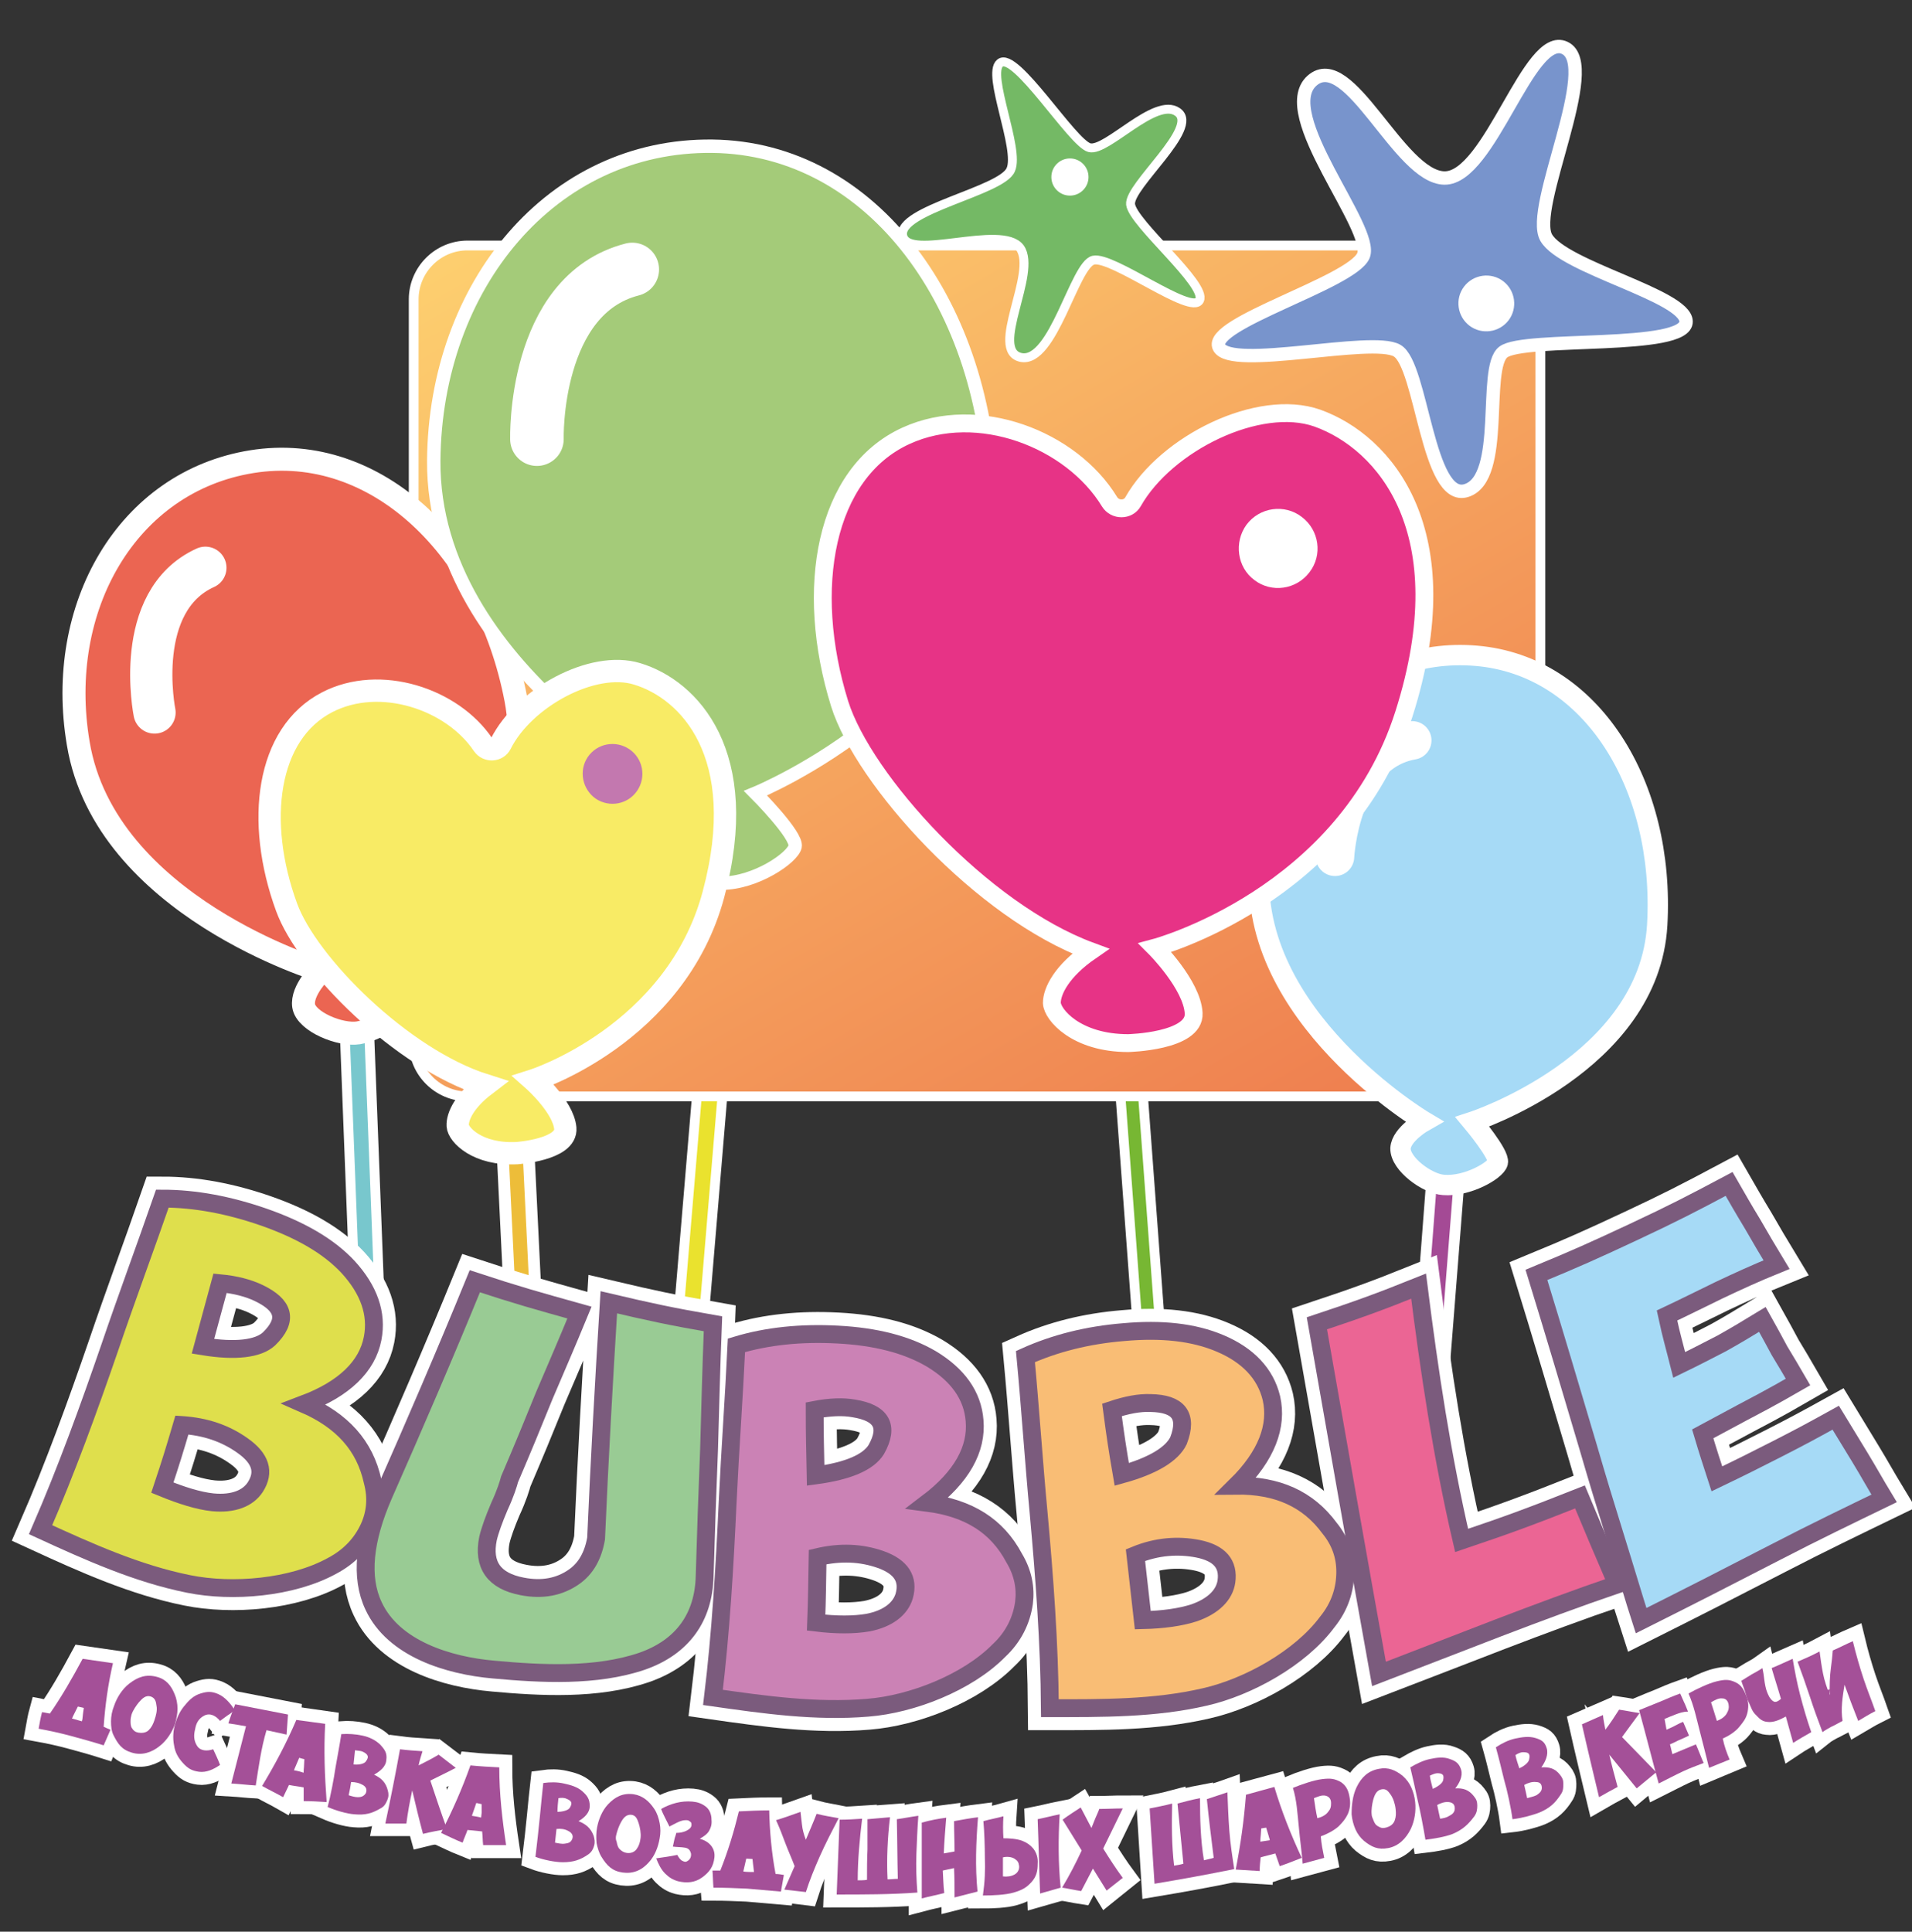 <?xml version="1.0" encoding="utf-8"?>
<!-- Generator: Adobe Illustrator 24.1.2, SVG Export Plug-In . SVG Version: 6.00 Build 0)  -->
<svg version="1.1" id="Layer_1" xmlns="http://www.w3.org/2000/svg" xmlns:xlink="http://www.w3.org/1999/xlink" x="0px" y="0px"
	 viewBox="0 0 391 395" style="enable-background:new 0 0 391 395;" xml:space="preserve">
<rect x="0" y="0" width="391" height="395" fill="#333333" stroke="none"/>
<style type="text/css">
	.st0{fill:#78C7CD;stroke:#FFFFFF;stroke-width:2;stroke-miterlimit:10;}
	.st1{fill:#EDBD39;stroke:#FFFFFF;stroke-width:2.421;stroke-miterlimit:10;}
	.st2{fill:#77B733;stroke:#FFFFFF;stroke-width:2;stroke-miterlimit:10;}
	.st3{fill:none;stroke:#77B733;stroke-width:4.564;stroke-miterlimit:10;}
	.st4{fill:#EAE22E;stroke:#FFFFFF;stroke-width:2;stroke-miterlimit:10;}
	.st5{fill:#A44A95;stroke:#FFFFFF;stroke-width:2.202;stroke-miterlimit:10;}
	.st6{fill:url(#SVGID_1_);stroke:#FFFFFF;stroke-width:2;stroke-miterlimit:10;}
	.st7{fill:#DFDF4C;stroke:#FFFFFF;stroke-width:9;stroke-miterlimit:10;}
	.st8{fill:#99CB94;stroke:#FFFFFF;stroke-width:9;stroke-miterlimit:10;}
	.st9{fill:#CB82B5;stroke:#FFFFFF;stroke-width:9;stroke-miterlimit:10;}
	.st10{fill:#F9BD75;stroke:#FFFFFF;stroke-width:9;stroke-miterlimit:10;}
	.st11{fill:#EB6594;stroke:#FFFFFF;stroke-width:9;stroke-miterlimit:10;}
	.st12{fill:#A6DAF6;stroke:#FFFFFF;stroke-width:9;stroke-miterlimit:10;}
	.st13{fill:#DFDF4C;stroke:#7B5B7D;stroke-width:3.651;stroke-miterlimit:10;}
	.st14{fill:#99CB94;stroke:#7B5B7D;stroke-width:3.651;stroke-miterlimit:10;}
	.st15{fill:#CB82B5;stroke:#7B5B7D;stroke-width:3.651;stroke-miterlimit:10;}
	.st16{fill:#F9BD75;stroke:#7B5B7D;stroke-width:3.651;stroke-miterlimit:10;}
	.st17{fill:#EB6594;stroke:#7B5B7D;stroke-width:3.651;stroke-miterlimit:10;}
	.st18{fill:#A6DAF6;stroke:#7B5B7D;stroke-width:3.651;stroke-miterlimit:10;}
	.st19{fill:#74B965;stroke:#FFFFFF;stroke-width:1.825;stroke-miterlimit:10;}
	.st20{fill:#FFFFFF;}
	.st21{fill:#7894CC;stroke:#FFFFFF;stroke-width:2.738;stroke-miterlimit:10;}
	.st22{fill:#EB6552;stroke:#FFFFFF;stroke-width:4.705;stroke-miterlimit:10;}
	.st23{fill:none;stroke:#FFFFFF;stroke-width:8.633;stroke-linecap:round;stroke-miterlimit:10;}
	.st24{fill:#A6DAF6;stroke:#FFFFFF;stroke-width:4.162;stroke-miterlimit:10;}
	.st25{fill:none;stroke:#FFFFFF;stroke-width:7.873;stroke-linecap:round;stroke-miterlimit:10;}
	.st26{fill:#A4CB79;stroke:#FFFFFF;stroke-width:2.738;stroke-miterlimit:10;}
	.st27{fill:none;stroke:#FFFFFF;stroke-width:10.953;stroke-linecap:round;stroke-miterlimit:10;}
	.st28{fill:#E73386;stroke:#FFFFFF;stroke-width:3.651;stroke-miterlimit:10;}
	.st29{fill:#F8EB65;stroke:#FFFFFF;stroke-width:4.564;stroke-miterlimit:10;}
	.st30{fill:#C378AF;}
	.st31{fill:#A45098;stroke:#FFFFFF;stroke-width:5.315;stroke-miterlimit:10;}
	.st32{fill:#A45098;}
</style>
<g id="Layer_2_1_">
</g>
<g>
	<g>
		<polygon class="st0" points="72.7,267.9 70.5,211.2 75.5,211.1 77.7,267.8 		"/>
	</g>
	<g>
		<polygon class="st1" points="104.3,266.6 102.8,235.9 108.1,235.8 109.6,266.4 		"/>
	</g>
	<g>
		
			<rect x="230.6" y="213.2" transform="matrix(0.997 -7.403909e-02 7.403909e-02 0.997 -17.354 17.912)" class="st2" width="4.6" height="59.6"/>
	</g>
	<line class="st3" x1="235.6" y1="191" x2="224" y2="198.5"/>
	<g>
		<polygon class="st4" points="143.7,272.2 138.5,271.9 146.1,181.4 151.3,181.7 		"/>
	</g>
	<g>
		<polygon class="st5" points="295.2,281.8 289.7,281.5 292.7,242.2 298.3,242.5 		"/>
	</g>
	
		<linearGradient id="SVGID_1_" gradientUnits="userSpaceOnUse" x1="135.344" y1="376.54" x2="264.255" y2="153.26" gradientTransform="matrix(1 0 0 -1 0 402.11)">
		<stop  offset="0" style="stop-color:#FDCF6F"/>
		<stop  offset="1" style="stop-color:#EE7B4E"/>
	</linearGradient>
	<path class="st6" d="M304,224.2H95.6c-6,0-11-4.9-11-11v-152c0-6,4.9-11,11-11H304c6,0,11,4.9,11,11v152.1
		C315,219.3,310,224.2,304,224.2z"/>
	<g>
		<g>
			<path class="st7" d="M22.5,275.4c3.4-10,7.2-20.2,10.7-30.3c6.7,0,13.6,1.3,20.8,3.8c7.4,2.6,13.2,5.9,17.2,10.2
				c4.2,4.6,6,9.5,5,14.6c-1.1,5.7-5.8,10.3-14,13.4c7.8,3.4,12.4,8.5,14,15.8c0.9,3.4,0.6,6.5-0.7,9.4c-1.5,3.3-4,6-7.6,7.9
				c-8.2,4.5-20.4,5.5-29.3,3.7c-10.5-2.1-20.5-6.6-30.3-11.1C13.6,300.6,18.2,287.9,22.5,275.4z M41.5,275.3
				c6.7,1.1,11.3,0.5,13.5-1.5c4-3.9,3.1-6.9-2.1-9.4c-2.1-1-4.7-1.7-7.9-2C43.6,267.5,42.9,270.1,41.5,275.3z M33.2,304.2
				c3.9,1.6,7.4,2.7,10.3,3c4.2,0.4,7.2-0.8,8.7-3.1c2-3.1,1.1-5.9-2.6-8.5c-3.5-2.5-7.6-3.9-12.4-4.2
				C35.7,296.5,34.9,299.1,33.2,304.2z"/>
			<path class="st8" d="M97.1,262c8.5,2.8,12.8,4,21.4,6.4c-2.8,6.8-4.3,10.2-7.2,17c-2.8,6.9-4.2,10.3-7.1,17.1
				c-0.2,0.8-0.8,2.8-2.1,5.6c-1.1,2.6-1.9,4.8-2.3,6.5c-1.1,5.4,1.2,8.7,7,9.8c4.1,0.8,7.6,0.1,10.5-1.9c2.5-1.7,4-4.4,4.6-7.9
				c0.7-16.1,1.6-32.2,2.6-48.3c8.5,2,12.7,2.9,21.3,4.4c-0.4,10.3-0.5,15.4-0.8,25.7c-0.4,10.4-0.6,15.6-0.9,25.9
				c-0.2,8.4-4.5,14.5-12.8,17.4c-9.4,3.2-20.6,2.6-30.4,1.7c-9.1-0.8-20.4-4.2-24.5-13c-2.8-5.9-1.9-13.6,2-22.6
				C84.8,291.3,91.1,276.7,97.1,262z"/>
			<path class="st9" d="M148.8,307.2c0.5-10.6,1.3-21.4,1.8-32.1c6.3-1.9,13.2-2.6,20.7-2.2c7.7,0.4,14.1,2,19.2,5
				c5.3,3.2,8.4,7.4,8.8,12.6c0.5,5.8-2.6,11.5-9.6,16.8c8.4,1.1,14.2,4.7,17.7,11.3c1.8,3,2.4,6.1,2,9.2c-0.5,3.5-2.1,6.9-5.1,9.7
				c-6.5,6.6-17.9,11-26.8,11.7c-10.6,0.9-21.2-0.6-31.7-2.1C147.4,333.9,148.2,320.4,148.8,307.2z M166.8,301.7
				c6.7-0.9,10.8-2.7,12.4-5.3c2.7-4.8,1-7.5-4.6-8.4c-2.2-0.4-4.9-0.3-8,0.3C166.6,293.7,166.7,296.4,166.8,301.7z M166.9,331.8
				c4.1,0.5,7.7,0.5,10.6,0c4.1-0.8,6.6-2.8,7.4-5.4c1-3.5-0.6-6-4.8-7.5c-4-1.4-8.2-1.6-12.9-0.5
				C167.1,323.8,167.1,326.5,166.9,331.8z"/>
			<path class="st10" d="M212.4,309.4c-1-10.6-1.7-21.4-2.7-32c6-2.7,12.7-4.4,20.1-5c7.7-0.7,14.3,0,19.7,2.3
				c5.7,2.4,9.3,6.2,10.5,11.2c1.3,5.7-1,11.8-7.2,17.9c8.4-0.1,14.7,2.7,19.1,8.7c2.2,2.7,3.2,5.7,3.2,8.9c0,3.6-1.1,7.1-3.7,10.3
				c-5.5,7.4-16.2,13.3-25,15.3c-10.3,2.4-21.1,2.3-31.7,2.3C214.6,336,213.6,322.6,212.4,309.4z M229.4,301.5
				c6.5-1.8,10.3-4.2,11.6-6.9c2-5.2-0.1-7.6-5.7-7.7c-2.3-0.1-4.9,0.4-7.9,1.4C228.1,293.6,228.5,296.3,229.4,301.5z M233.7,331.3
				c4.2-0.1,7.7-0.6,10.5-1.5c4-1.4,6.2-3.7,6.6-6.4c0.5-3.6-1.4-5.8-5.8-6.7c-4.1-0.8-8.4-0.5-12.8,1.3
				C232.8,323.3,233.1,326,233.7,331.3z"/>
			<path class="st11" d="M269.3,270.6c8.4-2.8,12.6-4.3,20.8-7.6c2.2,17.5,4.8,34.8,8.8,52c9.8-3.3,14.6-5.1,24.2-8.9
				c3,7.2,4.5,10.7,7.6,17.9c-16.4,5.6-32.5,12.1-48.7,18.3C277.7,318.4,273.5,294.5,269.3,270.6z"/>
			<path class="st12" d="M351.6,263.8c-3.7,1.8-7.3,3.6-10.7,5.2c0.5,2.3,0.9,4,1.2,5.1c0.5,2,0.8,3,1.3,5c3.5-1.7,5.2-2.6,8.7-4.4
				c3.4-1.9,5-2.9,8.3-4.9c1.4,2.5,2.1,3.8,3.5,6.4c1.5,2.5,2.3,3.8,3.8,6.4c-5.7,3.3-9.6,5.3-11.3,6.2c-3,1.6-5.8,3.1-8.2,4.4
				c1.1,3.7,1.7,5.5,2.9,9.2c5-2.4,7.4-3.6,12.3-6.1s7.3-3.8,12-6.4c2,3.3,3,4.9,5,8.2c2,3.3,2.9,5,4.9,8.3
				c-6.6,3.2-14.1,6.8-22.2,11c-9.1,4.7-18.3,9.4-27.5,14c-1.3-4-3-9.8-5.4-17.5c-2.2-7.1-3.3-10.7-5.4-17.9
				c-3.5-11.8-7-23.6-10.6-35.3c8-3.3,12-5.1,19.9-8.8c7.9-3.7,11.8-5.7,19.5-9.8c1.9,3.3,2.8,4.9,4.8,8.2c1.9,3.3,2.9,5,4.9,8.3
				C359.1,260.3,355.2,262.1,351.6,263.8z"/>
		</g>
	</g>
	<g>
		<g>
			<path class="st13" d="M22.5,275.4c3.4-10,7.2-20.2,10.7-30.3c6.7,0,13.6,1.3,20.8,3.8c7.4,2.6,13.2,5.9,17.2,10.2
				c4.2,4.6,6,9.5,5,14.6c-1.1,5.7-5.8,10.3-14,13.4c7.8,3.4,12.4,8.5,14,15.8c0.9,3.4,0.6,6.5-0.7,9.4c-1.5,3.3-4,6-7.6,7.9
				c-8.2,4.5-20.4,5.5-29.3,3.7c-10.5-2.1-20.5-6.6-30.3-11.1C13.6,300.6,18.2,287.9,22.5,275.4z M41.5,275.3
				c6.7,1.1,11.3,0.5,13.5-1.5c4-3.9,3.1-6.9-2.1-9.4c-2.1-1-4.7-1.7-7.9-2C43.6,267.5,42.9,270.1,41.5,275.3z M33.2,304.2
				c3.9,1.6,7.4,2.7,10.3,3c4.2,0.4,7.2-0.8,8.7-3.1c2-3.1,1.1-5.9-2.6-8.5c-3.5-2.5-7.6-3.9-12.4-4.2
				C35.7,296.5,34.9,299.1,33.2,304.2z"/>
			<path class="st14" d="M97.1,262c8.5,2.8,12.8,4,21.4,6.4c-2.8,6.8-4.3,10.2-7.2,17c-2.8,6.9-4.2,10.3-7.1,17.1
				c-0.2,0.8-0.8,2.8-2.1,5.6c-1.1,2.6-1.9,4.8-2.3,6.5c-1.1,5.4,1.2,8.7,7,9.8c4.1,0.8,7.6,0.1,10.5-1.9c2.5-1.7,4-4.4,4.6-7.9
				c0.7-16.1,1.6-32.2,2.6-48.3c8.5,2,12.7,2.9,21.3,4.4c-0.4,10.3-0.5,15.4-0.8,25.7c-0.4,10.4-0.6,15.6-0.9,25.9
				c-0.2,8.4-4.5,14.5-12.8,17.4c-9.4,3.2-20.6,2.6-30.4,1.7c-9.1-0.8-20.4-4.2-24.5-13c-2.8-5.9-1.9-13.6,2-22.6
				C84.8,291.3,91.1,276.7,97.1,262z"/>
			<path class="st15" d="M148.8,307.2c0.5-10.6,1.3-21.4,1.8-32.1c6.3-1.9,13.2-2.6,20.7-2.2c7.7,0.4,14.1,2,19.2,5
				c5.3,3.2,8.4,7.4,8.8,12.6c0.5,5.8-2.6,11.5-9.6,16.8c8.4,1.1,14.2,4.7,17.7,11.3c1.8,3,2.4,6.1,2,9.2c-0.5,3.5-2.1,6.9-5.1,9.7
				c-6.5,6.6-17.9,11-26.8,11.7c-10.6,0.9-21.2-0.6-31.7-2.1C147.4,333.9,148.2,320.4,148.8,307.2z M166.8,301.7
				c6.7-0.9,10.8-2.7,12.4-5.3c2.7-4.8,1-7.5-4.6-8.4c-2.2-0.4-4.9-0.3-8,0.3C166.6,293.7,166.7,296.4,166.8,301.7z M166.9,331.8
				c4.1,0.5,7.7,0.5,10.6,0c4.1-0.8,6.6-2.8,7.4-5.4c1-3.5-0.6-6-4.8-7.5c-4-1.4-8.2-1.6-12.9-0.5
				C167.1,323.8,167.1,326.5,166.9,331.8z"/>
			<path class="st16" d="M212.4,309.4c-1-10.6-1.7-21.4-2.7-32c6-2.7,12.7-4.4,20.1-5c7.7-0.7,14.3,0,19.7,2.3
				c5.7,2.4,9.3,6.2,10.5,11.2c1.3,5.7-1,11.8-7.2,17.9c8.4-0.1,14.7,2.7,19.1,8.7c2.2,2.7,3.2,5.7,3.2,8.9c0,3.6-1.1,7.1-3.7,10.3
				c-5.5,7.4-16.2,13.3-25,15.3c-10.3,2.4-21.1,2.3-31.7,2.3C214.6,336,213.6,322.6,212.4,309.4z M229.4,301.5
				c6.5-1.8,10.3-4.2,11.6-6.9c2-5.2-0.1-7.6-5.7-7.7c-2.3-0.1-4.9,0.4-7.9,1.4C228.1,293.6,228.5,296.3,229.4,301.5z M233.7,331.3
				c4.2-0.1,7.7-0.6,10.5-1.5c4-1.4,6.2-3.7,6.6-6.4c0.5-3.6-1.4-5.8-5.8-6.7c-4.1-0.8-8.4-0.5-12.8,1.3
				C232.8,323.3,233.1,326,233.7,331.3z"/>
			<path class="st17" d="M269.3,270.6c8.4-2.8,12.6-4.3,20.8-7.6c2.2,17.5,4.8,34.8,8.8,52c9.8-3.3,14.6-5.1,24.2-8.9
				c3,7.2,4.5,10.7,7.6,17.9c-16.4,5.6-32.5,12.1-48.7,18.3C277.7,318.4,273.5,294.5,269.3,270.6z"/>
			<path class="st18" d="M351.6,263.8c-3.7,1.8-7.3,3.6-10.7,5.2c0.5,2.3,0.9,4,1.2,5.1c0.5,2,0.8,3,1.3,5c3.5-1.7,5.2-2.6,8.7-4.4
				c3.4-1.9,5-2.9,8.3-4.9c1.4,2.5,2.1,3.8,3.5,6.4c1.5,2.5,2.3,3.8,3.8,6.4c-5.7,3.3-9.6,5.3-11.3,6.2c-3,1.6-5.8,3.1-8.2,4.4
				c1.1,3.7,1.7,5.5,2.9,9.2c5-2.4,7.4-3.6,12.3-6.1s7.3-3.8,12-6.4c2,3.3,3,4.9,5,8.2c2,3.3,2.9,5,4.9,8.3
				c-6.6,3.2-14.1,6.8-22.2,11c-9.1,4.7-18.3,9.4-27.5,14c-1.3-4-3-9.8-5.4-17.5c-2.2-7.1-3.3-10.7-5.4-17.9
				c-3.5-11.8-7-23.6-10.6-35.3c8-3.3,12-5.1,19.9-8.8c7.9-3.7,11.8-5.7,19.5-9.8c1.9,3.3,2.8,4.9,4.8,8.2c1.9,3.3,2.9,5,4.9,8.3
				C359.1,260.3,355.2,262.1,351.6,263.8z"/>
		</g>
	</g>
	<g>
		<path class="st19" d="M204.5,12.9c3.1-2.6,14.8,16.4,18.3,17.3s13.5-10.5,18-7.3c4.6,3.2-10,15.1-9.6,18.9
			c0.5,3.9,15.7,16.4,14.1,19.6s-17.8-9.1-21.7-8.2c-3.9,0.9-8.2,21.2-14.8,19.9c-6.6-1.4,3.4-17.3-0.2-22.4c-3.7-5-22.9,2.8-24-2.5
			s20.3-9.1,22.1-13.5C208.6,30.5,201.7,15.2,204.5,12.9z"/>
		<path class="st20" d="M218.8,40L218.8,40c-2.1,0-3.8-1.7-3.8-3.8l0,0c0-2.1,1.7-3.8,3.8-3.8l0,0c2.1,0,3.8,1.7,3.8,3.8l0,0
			C222.6,38.3,220.9,40,218.8,40z"/>
	</g>
	<g>
		<path class="st21" d="M344.8,65.7c0.3,6-33.2,3-37.4,6.3c-4.2,3.3,0.5,25.7-7.5,28.3c-8,2.6-9.1-25.7-14.2-28.6
			c-5.1-3-34,4.1-36.4-0.7c-2.4-4.8,27.1-13.2,29.5-18.7s-18.1-29-10.5-35.8c7.6-6.7,17.8,19.8,27.1,19.9
			c9.3,0.1,17.3-30.1,24.6-26.6c7.4,3.5-7.3,32.7-3.8,38.8S344.6,60.4,344.8,65.7z"/>
		<path class="st20" d="M299.4,58.6L299.4,58.6c1.9-2.5,5.5-3,8-1.1l0,0c2.5,1.9,3,5.5,1.1,8l0,0c-1.9,2.5-5.5,3-8,1.1l0,0
			C298,64.7,297.5,61.1,299.4,58.6z"/>
	</g>
	<g>
		<path class="st22" d="M73.3,211.2c5.3-0.9,10.6-6,10.6-7.8s-7.8-7.4-7.8-7.4s35.3-22.2,29.4-53S77,90.3,51.5,94.4
			S11.3,124.2,16,152c5.5,33.3,49.7,46.5,49.7,46.5s-4.1,4-3.6,7.2C62.6,208.9,69.6,211.8,73.3,211.2z"/>
		<path class="st23" d="M31.6,145.7c0,0-4.6-22.8,10.4-29.6"/>
	</g>
	<g>
		<path class="st24" d="M295.2,242.3c4.9,0.4,10.7-3,11.1-4.6s-5.2-8.3-5.2-8.3s36.2-11.8,37.8-40.3s-13.4-53-37-55
			s-42.2,17.4-44.3,43c-2.5,30.7,33.6,52.2,33.6,52.2s-4.6,2.6-4.8,5.5C286.3,238,291.9,242.1,295.2,242.3z"/>
		<path class="st25" d="M273,175.2c0,0,1-21.2,15.8-23.8"/>
	</g>
	<g>
		<path class="st26" d="M147.6,180.6c6.9,0,14.5-5.2,15-7.5s-8.1-10.9-8.1-10.9s49-20.1,48.2-59.8s-24.1-72.1-57-72.5
			S89,58.4,88.7,94.2c-0.3,42.8,52,68.9,52,68.9s-6,4.1-6,8.2C134.7,175.5,142.9,180.6,147.6,180.6z"/>
		<path class="st27" d="M109.8,89.8c0,0-0.8-29.5,19.5-34.7"/>
	</g>
	<g>
		<path class="st28" d="M230.7,213.3c0,0,13.7-0.3,13.4-6.1c-0.3-5.8-7.9-13.4-7.9-13.4s39-10.4,50.9-47.8s-4-55.6-17.7-60.5
			c-11.9-4.2-30.9,5.1-37.7,17.1c-1,1.8-3.7,1.8-4.8,0c-7.8-12.8-26.9-20.2-41.6-13.5c-16.7,7.6-20.9,31.3-13.6,54.8
			c4.9,15.6,29.1,42.4,51.3,50.6c-5.8,4-7.9,8.1-7.9,10.6C215.2,207.5,220.1,213.3,230.7,213.3z"/>
		<path class="st20" d="M254.9,107.3L254.9,107.3c2.7-3.6,7.8-4.3,11.3-1.6l0,0c3.6,2.7,4.3,7.8,1.6,11.3l0,0
			c-2.7,3.6-7.8,4.3-11.3,1.6l0,0C253,116,252.3,110.9,254.9,107.3z"/>
	</g>
	<g>
		<path class="st29" d="M105.7,235.8c0,0,10.3-0.7,9.9-5.1c-0.4-4.4-6.5-9.8-6.5-9.8s29.1-9.3,36.8-38s-5-41.9-15.6-45.1
			c-9.1-2.8-23.2,4.9-27.9,14.3c-0.7,1.4-2.7,1.5-3.6,0.2c-6.3-9.4-21.1-14.3-31.9-8.7c-12.4,6.4-14.7,24.4-8.3,41.9
			c4.2,11.6,23.5,31,40.6,36.4c-4.2,3.2-5.7,6.4-5.6,8.3C93.7,232,97.6,236.2,105.7,235.8z"/>
		<path class="st30" d="M120.2,154.8L120.2,154.8c1.9-2.8,5.7-3.5,8.5-1.6l0,0c2.8,1.9,3.5,5.7,1.6,8.5l0,0
			c-1.9,2.8-5.7,3.5-8.5,1.6l0,0C119.1,161.4,118.3,157.6,120.2,154.8z"/>
	</g>
	<g>
		<g>
			<g>
				<path class="st31" d="M22.6,353.7c-0.2,0.5-0.5,1.1-0.7,1.6s-0.5,1.1-0.7,1.6c-2.2-0.7-4.4-1.3-6.6-1.9s-4.5-1.1-6.7-1.5
					c0.2-1.1,0.4-2.3,0.7-3.4c0.5,0.1,1.1,0.2,1.6,0.3c2.5-3.6,4.6-7.3,6.7-11.2c2.1,0.3,4.1,0.6,6.2,0.9c-1,4.3-1.6,8.6-1.9,13
					C21.6,353.3,22.1,353.5,22.6,353.7z M14.7,351.4c0.7,0.2,1.4,0.3,2.1,0.5"/>
				<path class="st31" d="M26.4,344.3c1.8-1.4,3.5-2,5.7-1.4c1.9,0.5,2.9,1.8,3.6,3.5c0.4,0.9,0.6,2,0.6,3s-0.2,2-0.5,3.1
					c-0.6,1.7-1.7,3.4-3.1,4.5c-1.7,1.4-3.7,2-5.7,1.4c-2.1-0.6-2.9-1.8-3.8-3.6c-0.4-0.8-0.5-1.8-0.5-2.8s0.2-2.1,0.6-3.1
					C23.9,347.1,25,345.4,26.4,344.3z M32,348.8c-0.1-0.9-0.3-1.6-1.2-1.9c-1-0.3-1.7,0.4-2.4,1.2c-0.5,0.6-1.2,1.6-1.5,2.5
					c-0.1,0.4-0.2,0.8-0.2,1.3s0,1.1,0.3,1.5c0.3,0.5,0.7,0.8,1.3,0.9s1.5,0.1,2.1-0.5s0.9-1.2,1.2-2.1S32.2,349.7,32,348.8z"/>
				<path class="st31" d="M35.6,356.9c-0.3-1.4-0.2-3.2,0.3-4.6c0.4-1.4,1.1-2.7,2-3.7c0.9-1.1,1.8-1.9,3.1-2.3
					c1.3-0.4,2.2-0.5,3.6,0.1s2.6,2,3.4,3.3c-0.5,0.4-1,0.8-1.5,1.1c-0.5,0.4-1,0.7-1.5,1.1c-0.8-1-2-1.7-3.2-1.1s-1.7,1.6-1.9,2.8
					c-0.3,1.2-0.3,2.3,0.4,3.4c0.7,1.1,2.1,1.1,3.3,0.7c0.5,1.1,1,2.1,1.4,3.2c-1.3,0.9-2.8,1.6-4.3,1.4s-2.3-0.7-3.3-1.8
					S35.8,358.3,35.6,356.9z"/>
				<path class="st31" d="M58.6,354.7c-1.4-0.3-2.7-0.6-4.1-0.9c-1.1,3.7-1.6,7.5-2.2,11.3c-1.7-0.1-3.3-0.3-5-0.4
					c1-3.9,2-7.8,3-11.7c-0.6-0.1-1.1-0.2-1.7-0.3c-0.6-0.1-1.3-0.2-1.9-0.3c0.4-1.3,0.9-2.6,1.4-3.9c3.6,0.7,7.2,1.4,10.8,2.1
					C58.8,351.9,58.7,353.3,58.6,354.7z"/>
				<path class="st31" d="M53.6,365.2c2.6-4.3,5-8.8,7-13.5c2,0.3,3.9,0.5,5.9,0.8c-0.3,5.4-0.1,10.6,0.3,16
					c-1.6-0.1-3.1-0.2-4.7-0.2c0-0.9,0-1.9,0-2.8c-1-0.2-2-0.3-3-0.5c-0.4,0.8-0.8,1.7-1.2,2.5C56.5,366.7,55,366,53.6,365.2z
					 M60.1,361.9c0.7,0.2,1.3,0.4,2,0.5"/>
				<path class="st31" d="M68.6,361.5c0.5-2.9,0.8-4.3,1.2-6.9c1.4-0.1,2.9,0,4.3,0.3s2.7,0.9,3.7,1.9c0.9,1,1.4,1.7,1.2,3.1
					c-0.1,1.4-1.3,2.3-2.5,3c1.5,0.7,2.4,1.6,2.8,3.2c0.2,0.7,0.2,1.3-0.1,2s-0.6,1.3-1.4,1.7c-1.7,1-3.1,1.4-5.3,1.2
					c-1.6-0.1-3.9-0.8-5.5-1.5C67.6,367.3,68.3,363.6,68.6,361.5z M72.3,360.8c0.7,0.1,2.1,0,2.5-0.6c0.8-1,0.4-1.5-0.6-2
					c-0.4-0.2-1.1-0.2-1.6-0.3C72.5,358.9,72.4,359.9,72.3,360.8z M71.3,367.1c0.6,0.2,1.3,0.4,1.9,0.4c0.7,0,1.2-0.2,1.6-0.8
					c0.3-0.7,0.1-1.3-0.6-1.7s-1.5-0.6-2.4-0.6C71.7,365.2,71.5,366.2,71.3,367.1z"/>
				<path class="st31" d="M81.8,357.7c1.5,0.2,3.1,0.3,4.6,0.4c-0.3,1-0.6,1.9-0.8,2.9c1.4-0.7,2.8-1.4,4.1-2.2
					c1.2,0.9,2.3,1.8,3.5,2.7c-1.7,0.9-3.4,1.7-5.2,2.6c1.1,3.3,2.2,6.6,3.4,9.9c-1.6,0.3-3.3,0.6-4.9,1c-0.8-3-1.3-2-2-5
					c-0.5,2.3-1,0.5-1.3,2.8c-1.4,0-2.8,0-4.3,0C79.9,367.7,80.9,362.7,81.8,357.7z"/>
				<path class="st31" d="M90.2,374.8c2.3-4.5,4.3-9,6-13.8c2,0.2,3.9,0.3,5.9,0.4c0,5.4,0.6,10.6,1.4,15.9c-1.6,0-3.1,0-4.7,0
					c-0.1-0.9-0.1-1.9-0.2-2.8c-1-0.1-2-0.2-3-0.3c-0.3,0.9-0.7,1.7-1,2.6C93.1,376.2,91.7,375.5,90.2,374.8z M96.4,371.2
					c0.7,0.1,1.3,0.3,2,0.4"/>
				<path class="st31" d="M110.4,371.5c0.3-2.9,0.4-4.3,0.7-6.9c1.4-0.2,2.9-0.2,4.2,0.1c1.4,0.3,2.8,0.7,3.8,1.6s1.5,1.6,1.5,3
					s-1.1,2.4-2.3,3.1c1.5,0.6,2.5,1.4,3.1,3c0.2,0.7,0.3,1.3,0.1,2s-0.5,1.3-1.2,1.8c-1.6,1.1-3,1.6-5.2,1.6c-1.6,0-4-0.5-5.6-1.1
					C109.8,377.3,110.2,373.5,110.4,371.5z M114,370.5c0.7,0,2.1-0.2,2.5-0.8c0.7-1.1,0.3-1.5-0.7-1.9c-0.4-0.2-1.1-0.2-1.6-0.1
					C114.1,368.6,114,369.6,114,370.5z M113.5,376.8c0.6,0.1,1.3,0.3,2,0.2c0.7-0.1,1.2-0.2,1.5-0.9c0.3-0.7,0-1.3-0.8-1.7
					c-0.7-0.4-1.6-0.5-2.4-0.4C113.7,375,113.6,375.9,113.5,376.8z"/>
				<path class="st31" d="M124.3,369c1.5-1.6,3.1-2.4,5.3-2.1c1.9,0.3,3.2,1.5,4.2,3c0.6,0.9,0.9,1.9,1.1,2.9c0.2,1,0.2,2.1,0,3.1
					c-0.3,1.8-1,3.6-2.2,4.9c-1.5,1.7-3.3,2.4-5.4,2.1c-2.1-0.3-3.2-1.4-4.3-3.2c-0.5-0.8-0.8-1.8-1-2.8c-0.1-1-0.1-2.2,0.1-3.2
					C122.4,372.1,123.1,370.3,124.3,369z M130.6,372.8c-0.3-0.9-0.6-1.6-1.5-1.7c-1-0.1-1.6,0.6-2.1,1.5c-0.4,0.7-0.8,1.8-1,2.7
					c-0.1,0.4-0.1,0.9,0.1,1.3c0.1,0.5,0.2,1.1,0.6,1.5c0.4,0.4,0.8,0.7,1.5,0.8s1.5-0.1,2-0.8s0.7-1.4,0.8-2.3
					S130.9,373.7,130.6,372.8z"/>
				<path class="st31" d="M145,374.4c-0.4,0.7-1.2,1.2-1.9,1.6c1.9,0.5,3.2,1.9,3,3.8s-1,3-2.5,4.1s-3.2,1.2-4.9,0.8
					c-1.1-0.3-1.9-0.8-2.7-1.6c-0.8-0.8-1.4-2-1.8-3.1c1.4-0.2,2.9-0.4,4.3-0.7c0.2,0.4,0.6,1,1,1.2s0.7,0.3,1,0.1
					c0.6-0.3,0.9-0.9,0.8-1.6c-0.2-0.7-0.5-1.1-1.4-1.2c-0.5-0.1-1.7-0.1-2.3-0.2c0.1-0.5,0.2-0.9,0.3-1.4s0.3-0.9,0.4-1.4
					c0.7,0,1.3-0.1,2-0.4c0.6-0.3,1.2-0.7,1.1-1.4c0-0.3-0.1-0.4-0.4-0.6s-0.4-0.2-0.8-0.2c-0.4,0-0.8,0.1-1.3,0.3
					c-0.5,0.2-1.4,0.7-2,1c-0.3-0.6-0.6-1.2-0.9-1.8c-0.3-0.6-0.6-1.2-0.8-1.8c2-1.1,4.1-1.7,6.4-1.5c1.1,0.1,1.9,0.4,2.7,1
					s1.2,1.6,1.2,2.7C145.6,373,145.4,373.7,145,374.4z"/>
				<path class="st31" d="M160.3,383.4c-0.1,0.6-0.2,1.1-0.3,1.7s-0.2,1.1-0.3,1.7c-2.3-0.2-4.6-0.4-6.9-0.6
					c-2.3-0.1-4.6-0.2-6.9-0.2c-0.1-1.1-0.1-2.3-0.2-3.5c0.5,0,1.1,0,1.6,0c1.6-4,2.8-8,3.8-12.1c2.1-0.1,4.1-0.2,6.2-0.2
					c0.1,4.4,0.5,8.7,1.3,13C159.2,383.2,159.7,383.3,160.3,383.4z M152,382.7c0.7,0,1.4,0.1,2.2,0.1"/>
				<path class="st31" d="M171.5,371.8c-1.3,2.5-2.8,5.4-3.9,7.9s-2,4.7-2.8,7.2c-1.5-0.2-2.9-0.3-4.4-0.5c0.7-1.6,1.4-3.2,2.1-4.8
					c-0.6-1.6-1.3-3.1-1.9-4.7c-0.6-1.6-1.2-3.2-1.9-4.7c1.7-0.5,3.3-1.1,5-1.7c0.1,0.9,0.2,1.7,0.3,2.6c0.1,1,0.4,2.1,0.8,3.1
					c0.7-1.7,1.5-3.5,2.2-5.3C168.5,371.3,170,371.5,171.5,371.8z"/>
				<path class="st31" d="M176.3,371.9c-0.5,4.2-0.9,8.4-0.9,12.6c0.6,0,1.3,0,1.9-0.1c0-2,0-4.3,0.1-6.2c0-2.2,0-4.1,0-6.2
					c1.5-0.1,3.1-0.3,4.6-0.4c-0.5,4.3-0.7,8.5-0.5,12.7c0.7,0,1.4-0.1,2.1-0.1c-0.1-4.1-0.1-8.1-0.2-12.2c1.5-0.2,2.9-0.5,4.4-0.7
					c-0.2,2.6-0.3,5.2-0.4,7.8s0,5.3,0.2,7.9c-5.5,0.4-11,0.4-16.5,0.4c0.2-5.1,0.4-10.2,0.6-15.3
					C173.3,372.1,174.8,372,176.3,371.9z"/>
				<path class="st31" d="M193.5,371.7c-0.2,2.4-0.4,4.9-0.5,7.3c0.7-0.1,1.5-0.3,2.2-0.4c0-2.1-0.1-4.2-0.1-6.2
					c1.6-0.3,3.3-0.6,4.9-0.8c-0.4,5.1-0.6,10.1-0.1,15.2c-1.6,0.4-3.1,0.8-4.7,1.2c0-2,0-4-0.1-6c-0.8,0.2-1.5,0.3-2.3,0.5
					c0.1,1.5,0.1,3,0.3,4.6c-1.5,0.4-3.1,0.7-4.6,1.1c0-5.2,0-10.4,0-15.5C190.3,372.2,191.9,371.9,193.5,371.7z"/>
				<path class="st31" d="M201.4,379.6c0-1.8-0.1-5.2-0.3-7.2c1.4-0.4,2.7-0.6,4.1-1c-0.1,1.5-0.1,3,0,4.5c1.2,0,2.7,0.1,3.8,0.5
					c1,0.4,1.6,0.8,2.3,1.6c0.7,0.9,1,2,0.9,3.1c0,1.4-0.2,2.6-1.3,3.8c-1,1.1-1.9,1.6-3.6,2.1s-4.4,0.6-6.3,0.6
					C201.4,384.7,201.5,382.7,201.4,379.6z M205.1,383.7c0.8,0.1,1.7,0,2.4-0.4c0.7-0.4,1-1.1,0.9-1.8c-0.1-0.7-0.3-1-0.9-1.4
					s-1.6-0.5-2.4-0.3C205.1,381.1,205.1,382.4,205.1,383.7z M212.2,372c0.2,5.1,0.3,10.1,0.5,15.2c1.4-0.4,2.8-0.8,4.2-1.2
					c-0.5-5-0.5-10-0.2-15C215.2,371.3,213.7,371.7,212.2,372z"/>
				<path class="st31" d="M221,369.6c0.4,0.7,0.7,1.4,1.1,2.1s0.7,1.4,1.1,2.1c0.3-0.7,0.5-1.3,0.8-2s0.6-1.3,0.8-1.9
					c1.6,0,3.2-0.1,4.8-0.1c-1.3,2.7-2.7,5.5-4,8.2c1.3,2.1,2.6,4.1,4,6c-1.1,0.9-2.2,1.7-3.3,2.6c-0.9-1.5-1.9-3-2.8-4.5
					c-0.8,1.5-1.6,3.1-2.4,4.6c-1.3-0.2-2.6-0.5-3.9-0.7c1.5-2.5,2.8-5,4-7.6c-1.3-2.1-2.6-4.2-3.9-6.3
					C218.5,371.2,219.8,370.4,221,369.6z"/>
				<path class="st31" d="M239.7,368.8c-0.1,4.3-0.1,8.5,0.4,12.7c0.6-0.1,1.3-0.2,1.9-0.4c-0.2-2-0.4-4.2-0.6-6.1
					c-0.2-2.2-0.4-4.1-0.6-6.2c1.5-0.4,3-0.8,4.6-1.1c0,4.3,0.1,8.5,0.8,12.7c0.7-0.2,1.4-0.3,2-0.5c-0.5-4-1-8-1.4-12
					c1.4-0.5,2.8-0.9,4.2-1.4c0.1,2.6,0.2,5.2,0.4,7.9c0.2,2.6,0.6,5.2,1,7.8c-5.4,1.1-10.9,2.1-16.3,3c-0.3-5.1-0.7-10.3-1-15.4
					C236.6,369.5,238.2,369.2,239.7,368.8z"/>
				<path class="st31" d="M252.7,382.3c1-5.1,1.7-10.1,2.1-15.3c1.9-0.5,3.9-1.1,5.8-1.6c1.5,5,3.4,9.8,5.6,14.5
					c-1.5,0.6-3,1.2-4.5,1.7c-0.3-0.9-0.6-1.7-0.9-2.6c-1,0.3-2,0.5-3,0.8c-0.1,0.9-0.2,1.9-0.2,2.8
					C255.9,382.5,254.3,382.4,252.7,382.3z M257.7,376.6c0.7-0.1,1.4-0.2,2-0.3"/>
				<path class="st31" d="M265.6,373.5c-0.3-2.8-0.4-5.3-1.2-7.9c1.7-0.7,4.3-1.6,6-1.8c1.7-0.2,2.5-0.1,3.8,0.6
					c1.2,0.8,1.6,1.9,1.8,3.2c0.2,1.1,0.1,2.3-0.4,3.4c-0.5,1-1,1.6-1.9,2.5c-0.9,0.8-2.4,1.6-3.6,2c0.1,1.5,0.4,2.9,0.7,4.4
					c-1.5,0.4-2.9,0.8-4.4,1.2C266.2,378.7,265.8,375.8,265.6,373.5z M269.4,371.8c0.8-0.2,1.7-0.6,2.2-1.3c0.5-0.6,0.6-1,0.6-1.8
					c0-0.7-0.3-1.3-1.1-1.5s-1.6,0.2-2.4,0.5C268.9,369.1,269.1,370.5,269.4,371.8z"/>
				<path class="st31" d="M277.4,365.5c1-2.1,2.4-3.4,4.6-3.8c1.9-0.4,3.4,0.3,4.8,1.4c0.8,0.7,1.4,1.5,1.8,2.4s0.7,1.9,0.8,3
					c0.2,1.8-0.1,3.8-0.9,5.5c-1,2-2.5,3.5-4.6,3.9s-3.4-0.2-5-1.5c-0.7-0.6-1.3-1.4-1.7-2.3c-0.4-0.9-0.7-2-0.8-3.1
					C276.4,369.2,276.6,367.2,277.4,365.5z M284.4,367c-0.5-0.7-0.9-1.3-1.9-1.1c-1,0.2-1.4,1.1-1.7,2.2c-0.2,0.8-0.4,2-0.3,2.9
					c0,0.4,0.2,0.8,0.4,1.3s0.4,0.9,1,1.2c0.5,0.3,0.9,0.4,1.6,0.2c0.7-0.2,1.4-0.6,1.7-1.4c0.3-0.8,0.3-1.5,0.2-2.4
					C285.3,368.9,284.9,367.7,284.4,367z"/>
				<path class="st31" d="M289.9,368.1c-0.6-2.8-0.9-4.2-1.5-6.7c1.2-0.7,2.6-1.4,4-1.7c1.4-0.3,2.8-0.5,4.1,0
					c1.2,0.4,1.9,0.9,2.3,2.2c0.4,1.3-0.4,2.8-1.2,3.8c1.6-0.1,2.8,0.3,3.8,1.6c0.5,0.6,0.7,1.1,0.7,1.9s-0.1,1.5-0.6,2.2
					c-1.2,1.6-2.3,2.7-4.4,3.6c-1.5,0.6-3.9,1-5.6,1.2C291.1,373.8,290.4,370.1,289.9,368.1z M293,365.8c0.7-0.3,1.9-1,2.1-1.7
					c0.3-1.2-0.1-1.5-1.2-1.5c-0.4,0-1.1,0.3-1.5,0.5C292.5,364,292.8,364.9,293,365.8z M294.5,371.9c0.7-0.1,1.3-0.2,1.9-0.6
					c0.6-0.3,1.1-0.7,1.1-1.5s-0.4-1.2-1.2-1.3c-0.8-0.1-1.7,0.2-2.4,0.6C294.1,370,294.3,370.9,294.5,371.9z"/>
				<path class="st31" d="M307.6,364c-0.7-2.8-1-4.2-1.7-6.7c1.2-0.8,2.6-1.5,4-1.8s2.8-0.5,4.1-0.1c1.3,0.4,1.9,0.8,2.3,2.1
					c0.4,1.3-0.3,2.8-1.1,3.9c1.6-0.1,2.8,0.2,3.8,1.5c0.5,0.6,0.7,1.1,0.7,1.8c0,0.8,0,1.5-0.5,2.2c-1.1,1.7-2.2,2.8-4.3,3.7
					c-1.5,0.6-3.8,1.2-5.6,1.4C309,369.7,308.2,366,307.6,364z M310.7,361.6c0.7-0.3,1.9-1.1,2-1.8c0.3-1.3-0.2-1.5-1.3-1.5
					c-0.4,0-1.1,0.3-1.5,0.6C310.1,359.8,310.4,360.7,310.7,361.6z M312.3,367.7c0.6-0.2,1.3-0.3,1.9-0.6c0.6-0.4,1.1-0.8,1.1-1.5
					c0-0.8-0.4-1.2-1.2-1.2c-0.8-0.1-1.7,0.2-2.4,0.6C311.9,365.8,312.1,366.8,312.3,367.7z"/>
				<path class="st31" d="M323.5,352.6c1.4-0.6,2.9-1.3,4.3-1.9c0.1,1,0.3,2,0.5,3c1-1.3,1.9-2.7,2.8-4.1c1.4,0.2,2.8,0.5,4.2,0.7
					c-1.2,1.6-2.4,3.3-3.6,4.9c2.3,2.4,4.7,4.8,7,7.2c-1.3,1.1-2.7,2.2-4,3.3c-1.9-2.3-3.7-4.6-5.6-6.9c0.5,2.2,1.1,4.4,1.7,6.6
					c-1.3,0.7-2.6,1.4-3.8,2.1C325.8,362.5,324.6,357.5,323.5,352.6z"/>
				<path class="st31" d="M342.6,350.6c-0.8,0.3-1.5,0.6-2.2,0.9c0.1,0.4,0.1,0.7,0.2,1.1s0.1,0.7,0.2,1.1c0.6-0.3,1.2-0.5,1.7-0.8
					c0.6-0.3,1.1-0.6,1.7-0.8c0.2,0.5,0.4,0.9,0.6,1.4s0.4,0.9,0.6,1.4c-0.6,0.3-1.7,0.8-2.2,1c-0.8,0.4-1,0.5-1.7,0.8
					c0.2,0.6,0.3,1.3,0.5,2c0.8-0.3,1.6-0.7,2.4-1s1.6-0.7,2.4-1c0.3,0.6,0.5,1.2,0.8,1.9s0.5,1.3,0.8,1.9c-1.5,0.6-2.7,1-4.2,1.7
					s-3.4,1.7-5,2.5c-0.3-1.2-0.7-2.5-1-3.7s-0.7-2.6-1-3.8c-0.7-2.6-1.3-5-2-7.5c1.4-0.6,2.8-1.1,4.2-1.7c1.4-0.6,2.8-1.2,4.2-1.7
					c0.3,0.6,0.5,1.2,0.8,1.8c0.3,0.6,0.5,1.2,0.8,1.9C344.2,350,343.4,350.3,342.6,350.6z"/>
				<path class="st31" d="M347.6,354c-0.7-2.7-1.2-5.2-2.3-7.7c1.6-0.9,4.1-2.1,5.8-2.5c1.7-0.4,2.5-0.4,3.8,0.2s1.8,1.7,2.3,3
					c0.4,1,0.4,2.3,0.1,3.4s-0.8,1.7-1.6,2.7s-2.2,1.9-3.4,2.4c0.3,1.5,0.8,2.9,1.4,4.3c-1.4,0.6-2.8,1.1-4.2,1.7
					C348.9,359.1,348.2,356.3,347.6,354z M351.1,351.9c0.8-0.3,1.6-0.8,2-1.5s0.5-1.1,0.4-1.8c-0.1-0.7-0.5-1.3-1.3-1.3
					c-0.8-0.1-1.6,0.4-2.3,0.8C350.3,349.3,350.7,350.6,351.1,351.9z"/>
				<path class="st31" d="M366.6,339.2c0.4,2.4,0.9,5,1.5,7.3c0.7,2.7,1.4,5.1,2.3,7.7c-1.2,0.7-2.5,1.4-3.7,2.2
					c-0.5-1.8-1-3.6-1.5-5.4c-1.1,0.6-2.5,1.3-3.8,1.1c-1.2-0.1-1.7-0.8-2.5-1.6c-0.3-0.3-0.6-0.8-0.8-1.3c-0.2-0.5-0.5-1.1-0.7-1.6
					s-0.4-1.2-0.6-1.9c-0.2-0.6-0.5-1.3-0.7-2c0.7-0.4,1.4-0.9,2.1-1.3s1.5-0.8,2.2-1.3c0.2,0.8,0.3,1.6,0.4,2.4s0.3,1.9,0.6,2.6
					c0.3,0.7,0.5,1.2,1.1,1.7s1.2,0,1.7-0.4c-0.6-2.1-1.3-4.2-1.9-6.3C363.8,340.5,365.2,339.8,366.6,339.2z"/>
				<path class="st31" d="M372.1,337.7c0.2,1.5,0.4,3,0.7,4.5c0.3,1.5,1.4,0.5,1.5-1c0.2-1.5,0.3-2.4,0.4-3.7
					c1.4-0.6,2.7-1.3,4.1-1.9c0.6,2.5,1.4,5.3,2.2,7.7c0.8,2.4,1.6,4.3,2.4,6.6c-1.2,0.6-2.3,1.3-3.5,2c-1-2.5-1.9-4.9-2.8-7.4
					c-0.2,1.2-0.4,2.5-0.5,3.7c-0.1,1.3-0.1,2.5,0.1,3.7c-0.8,0.4-1.4,0.8-2.3,1.2c-0.5,0.3-1.3,0.7-1.8,1.1
					c-0.9-2.4-1.8-4.8-2.6-7.3c-0.8-2.4-1.6-4.7-2.5-7.1C369,339.2,370.6,338.5,372.1,337.7z"/>
			</g>
		</g>
		<g>
			<g>
				<path class="st32" d="M22.6,353.7c-0.2,0.5-0.5,1.1-0.7,1.6s-0.5,1.1-0.7,1.6c-2.2-0.7-4.4-1.3-6.6-1.9s-4.5-1.1-6.7-1.5
					c0.2-1.1,0.4-2.3,0.7-3.4c0.5,0.1,1.1,0.2,1.6,0.3c2.5-3.6,4.6-7.3,6.7-11.2c2.1,0.3,4.1,0.6,6.2,0.9c-1,4.3-1.6,8.6-1.9,13
					C21.6,353.3,22.1,353.5,22.6,353.7z M16.8,352c0.2-2.2,0.6-4.4,0.9-6.6c-1,2-2,4-3,6C15.4,351.6,16.1,351.8,16.8,352z"/>
				<path class="st32" d="M26.4,344.3c1.8-1.4,3.5-2,5.7-1.4c1.9,0.5,2.9,1.8,3.6,3.5c0.4,0.9,0.6,2,0.6,3s-0.2,2-0.5,3.1
					c-0.6,1.7-1.7,3.4-3.1,4.5c-1.7,1.4-3.7,2-5.7,1.4c-2.1-0.6-2.9-1.8-3.8-3.6c-0.4-0.8-0.5-1.8-0.5-2.8s0.2-2.1,0.6-3.1
					C23.9,347.1,25,345.4,26.4,344.3z M32,348.8c-0.1-0.9-0.3-1.6-1.2-1.9c-1-0.3-1.7,0.4-2.4,1.2c-0.5,0.6-1.2,1.6-1.5,2.5
					c-0.1,0.4-0.2,0.8-0.2,1.3s0,1.1,0.3,1.5c0.3,0.5,0.7,0.8,1.3,0.9s1.5,0.1,2.1-0.5s0.9-1.2,1.2-2.1S32.2,349.7,32,348.8z"/>
				<path class="st32" d="M35.6,356.9c-0.3-1.4-0.2-3.2,0.3-4.6c0.4-1.4,1.1-2.7,2-3.7c0.9-1.1,1.8-1.9,3.1-2.3
					c1.3-0.4,2.2-0.5,3.6,0.1s2.6,2,3.4,3.3c-0.5,0.4-1,0.8-1.5,1.1c-0.5,0.4-1,0.7-1.5,1.1c-0.8-1-2-1.7-3.2-1.1s-1.7,1.6-1.9,2.8
					c-0.3,1.2-0.3,2.3,0.4,3.4c0.7,1.1,2.1,1.1,3.3,0.7c0.5,1.1,1,2.1,1.4,3.2c-1.3,0.9-2.8,1.6-4.3,1.4s-2.3-0.7-3.3-1.8
					S35.8,358.3,35.6,356.9z"/>
				<path class="st32" d="M58.6,354.7c-1.4-0.3-2.7-0.6-4.1-0.9c-1.1,3.7-1.6,7.5-2.2,11.3c-1.7-0.1-3.3-0.3-5-0.4
					c1-3.9,2-7.8,3-11.7c-0.6-0.1-1.1-0.2-1.7-0.3c-0.6-0.1-1.3-0.2-1.9-0.3c0.4-1.3,0.9-2.6,1.4-3.9c3.6,0.7,7.2,1.4,10.8,2.1
					C58.8,351.9,58.7,353.3,58.6,354.7z"/>
				<path class="st32" d="M53.6,365.2c2.6-4.3,5-8.8,7-13.5c2,0.3,3.9,0.5,5.9,0.8c-0.3,5.4-0.1,10.6,0.3,16
					c-1.6-0.1-3.1-0.2-4.7-0.2c0-0.9,0-1.9,0-2.8c-1-0.2-2-0.3-3-0.5c-0.4,0.8-0.8,1.7-1.2,2.5C56.5,366.7,55,366,53.6,365.2z
					 M62.1,362.5c0.1-2,0.2-4,0.3-5.9c-0.8,1.8-1.5,3.6-2.3,5.4C60.8,362.1,61.5,362.3,62.1,362.5z"/>
				<path class="st32" d="M68.6,361.5c0.5-2.9,0.8-4.3,1.2-6.9c1.4-0.1,2.9,0,4.3,0.3s2.7,0.9,3.7,1.9c0.9,1,1.4,1.7,1.2,3.1
					c-0.1,1.4-1.3,2.3-2.5,3c1.5,0.7,2.4,1.6,2.8,3.2c0.2,0.7,0.2,1.3-0.1,2s-0.6,1.3-1.4,1.7c-1.7,1-3.1,1.4-5.3,1.2
					c-1.6-0.1-3.9-0.8-5.5-1.5C67.6,367.3,68.3,363.6,68.6,361.5z M72.3,360.8c0.7,0.1,2.1,0,2.5-0.6c0.8-1,0.4-1.5-0.6-2
					c-0.4-0.2-1.1-0.2-1.6-0.3C72.5,358.9,72.4,359.9,72.3,360.8z M71.3,367.1c0.6,0.2,1.3,0.4,1.9,0.4c0.7,0,1.2-0.2,1.6-0.8
					c0.3-0.7,0.1-1.3-0.6-1.7s-1.5-0.6-2.4-0.6C71.7,365.2,71.5,366.2,71.3,367.1z"/>
				<path class="st32" d="M81.8,357.7c1.5,0.2,3.1,0.3,4.6,0.4c-0.3,1-0.6,1.9-0.8,2.9c1.4-0.7,2.8-1.4,4.1-2.2
					c1.2,0.9,2.3,1.8,3.5,2.7c-1.7,0.9-3.4,1.7-5.2,2.6c1.1,3.3,2.2,6.6,3.4,9.9c-1.6,0.3-3.3,0.6-4.9,1c-0.8-3-1.5-5.9-2.2-8.9
					c-0.5,2.3-0.9,4.5-1.2,6.8c-1.4,0-2.8,0-4.3,0C79.9,367.7,80.9,362.7,81.8,357.7z"/>
				<path class="st32" d="M90.2,374.8c2.3-4.5,4.3-9,6-13.8c2,0.2,3.9,0.3,5.9,0.4c0,5.4,0.6,10.6,1.4,15.9c-1.6,0-3.1,0-4.7,0
					c-0.1-0.9-0.1-1.9-0.2-2.8c-1-0.1-2-0.2-3-0.3c-0.3,0.9-0.7,1.7-1,2.6C93.1,376.2,91.7,375.5,90.2,374.8z M98.5,371.7
					c0-2,0-3.9-0.1-5.9c-0.6,1.8-1.3,3.7-1.9,5.5C97.1,371.4,97.8,371.5,98.5,371.7z"/>
				<path class="st32" d="M110.4,371.5c0.3-2.9,0.4-4.3,0.7-6.9c1.4-0.2,2.9-0.2,4.2,0.1c1.4,0.3,2.8,0.7,3.8,1.6s1.5,1.6,1.5,3
					s-1.1,2.4-2.3,3.1c1.5,0.6,2.5,1.4,3.1,3c0.2,0.7,0.3,1.3,0.1,2s-0.5,1.3-1.2,1.8c-1.6,1.1-3,1.6-5.2,1.6c-1.6,0-4-0.5-5.6-1.1
					C109.8,377.3,110.2,373.5,110.4,371.5z M114,370.5c0.7,0,2.1-0.2,2.5-0.8c0.7-1.1,0.3-1.5-0.7-1.9c-0.4-0.2-1.1-0.2-1.6-0.1
					C114.1,368.6,114,369.6,114,370.5z M113.5,376.8c0.6,0.1,1.3,0.3,2,0.2c0.7-0.1,1.2-0.2,1.5-0.9c0.3-0.7,0-1.3-0.8-1.7
					c-0.7-0.4-1.6-0.5-2.4-0.4C113.7,375,113.6,375.9,113.5,376.8z"/>
				<path class="st32" d="M124.3,369c1.5-1.6,3.1-2.4,5.3-2.1c1.9,0.3,3.2,1.5,4.2,3c0.6,0.9,0.9,1.9,1.1,2.9c0.2,1,0.2,2.1,0,3.1
					c-0.3,1.8-1,3.6-2.2,4.9c-1.5,1.7-3.3,2.4-5.4,2.1c-2.1-0.3-3.2-1.4-4.3-3.2c-0.5-0.8-0.8-1.8-1-2.8c-0.1-1-0.1-2.2,0.1-3.2
					C122.4,372.1,123.1,370.3,124.3,369z M130.6,372.8c-0.3-0.9-0.6-1.6-1.5-1.7c-1-0.1-1.6,0.6-2.1,1.5c-0.4,0.7-0.8,1.8-1,2.7
					c-0.1,0.4-0.1,0.9,0.1,1.3c0.1,0.5,0.2,1.1,0.6,1.5c0.4,0.4,0.8,0.7,1.5,0.8s1.5-0.1,2-0.8s0.7-1.4,0.8-2.3
					S130.9,373.7,130.6,372.8z"/>
				<path class="st32" d="M145,374.4c-0.4,0.7-1.2,1.2-1.9,1.6c1.9,0.5,3.2,1.9,3,3.8s-1,3-2.5,4.1s-3.2,1.2-4.9,0.8
					c-1.1-0.3-1.9-0.8-2.7-1.6c-0.8-0.8-1.4-2-1.8-3.1c1.4-0.2,2.9-0.4,4.3-0.7c0.2,0.4,0.6,1,1,1.2s0.7,0.3,1,0.1
					c0.6-0.3,0.9-0.9,0.8-1.6c-0.2-0.7-0.5-1.1-1.4-1.2c-0.5-0.1-1.7-0.1-2.3-0.2c0.1-0.5,0.2-0.9,0.3-1.4s0.3-0.9,0.4-1.4
					c0.7,0,1.3-0.1,2-0.4c0.6-0.3,1.2-0.7,1.1-1.4c0-0.3-0.1-0.4-0.4-0.6s-0.4-0.2-0.8-0.2c-0.4,0-0.8,0.1-1.3,0.3
					c-0.5,0.2-1.4,0.7-2,1c-0.3-0.6-0.6-1.2-0.9-1.8c-0.3-0.6-0.6-1.2-0.8-1.8c2-1.1,4.1-1.7,6.4-1.5c1.1,0.1,1.9,0.4,2.7,1
					s1.2,1.6,1.2,2.7C145.6,373,145.4,373.7,145,374.4z"/>
				<path class="st32" d="M160.3,383.4c-0.1,0.6-0.2,1.1-0.3,1.7s-0.2,1.1-0.3,1.7c-2.3-0.2-4.6-0.4-6.9-0.6
					c-2.3-0.1-4.6-0.2-6.9-0.2c-0.1-1.1-0.1-2.3-0.2-3.5c0.5,0,1.1,0,1.6,0c1.6-4,2.8-8,3.8-12.1c2.1-0.1,4.1-0.2,6.2-0.2
					c0.1,4.4,0.5,8.7,1.3,13C159.2,383.2,159.7,383.3,160.3,383.4z M154.2,382.8c-0.3-2.2-0.5-4.4-0.7-6.6c-0.5,2.2-1,4.3-1.5,6.5
					C152.7,382.8,153.5,382.8,154.2,382.8z"/>
				<path class="st32" d="M171.5,371.8c-1.3,2.5-2.8,5.4-3.9,7.9s-2,4.7-2.8,7.2c-1.5-0.2-2.9-0.3-4.4-0.5c0.7-1.6,1.4-3.2,2.1-4.8
					c-0.6-1.6-1.3-3.1-1.9-4.7c-0.6-1.6-1.2-3.2-1.9-4.7c1.7-0.5,3.3-1.1,5-1.7c0.1,0.9,0.2,1.7,0.3,2.6c0.1,1,0.4,2.1,0.8,3.1
					c0.7-1.7,1.5-3.5,2.2-5.3C168.5,371.3,170,371.5,171.5,371.8z"/>
				<path class="st32" d="M176.3,371.9c-0.5,4.2-0.9,8.4-0.9,12.6c0.6,0,1.3,0,1.9-0.1c0-2,0-4.3,0.1-6.2c0-2.2,0-4.1,0-6.2
					c1.5-0.1,3.1-0.3,4.6-0.4c-0.5,4.3-0.7,8.5-0.5,12.7c0.7,0,1.4-0.1,2.1-0.1c-0.1-4.1-0.1-8.1-0.2-12.2c1.5-0.2,2.9-0.5,4.4-0.7
					c-0.2,2.6-0.3,5.2-0.4,7.8s0,5.3,0.2,7.9c-5.5,0.4-11,0.4-16.5,0.4c0.2-5.1,0.4-10.2,0.6-15.3
					C173.3,372.1,174.8,372,176.3,371.9z"/>
				<path class="st32" d="M193.5,371.7c-0.2,2.4-0.4,4.9-0.5,7.3c0.7-0.1,1.5-0.3,2.2-0.4c0-2.1-0.1-4.2-0.1-6.2
					c1.6-0.3,3.3-0.6,4.9-0.8c-0.4,5.1-0.6,10.1-0.1,15.2c-1.6,0.4-3.1,0.8-4.7,1.2c0-2,0-4-0.1-6c-0.8,0.2-1.5,0.3-2.3,0.5
					c0.1,1.5,0.1,3,0.3,4.6c-1.5,0.4-3.1,0.7-4.6,1.1c0-5.2,0-10.4,0-15.5C190.3,372.2,191.9,371.9,193.5,371.7z"/>
				<path class="st32" d="M201.4,379.6c0-1.8-0.1-5.2-0.3-7.2c1.4-0.4,2.7-0.6,4.1-1c-0.1,1.5-0.1,3,0,4.5c1.2,0,2.7,0.1,3.8,0.5
					c1,0.4,1.6,0.8,2.3,1.6c0.7,0.9,1,2,0.9,3.1c0,1.4-0.2,2.6-1.3,3.8c-1,1.1-1.9,1.6-3.6,2.1s-4.4,0.6-6.3,0.6
					C201.4,384.7,201.5,382.7,201.4,379.6z M205.1,383.7c0.8,0.1,1.7,0,2.4-0.4c0.7-0.4,1-1.1,0.9-1.8c-0.1-0.7-0.3-1-0.9-1.4
					s-1.6-0.5-2.4-0.3C205.1,381.1,205.1,382.4,205.1,383.7z M212.2,372c0.2,5.1,0.3,10.1,0.5,15.2c1.4-0.4,2.8-0.8,4.2-1.2
					c-0.5-5-0.5-10-0.2-15C215.2,371.3,213.7,371.7,212.2,372z"/>
				<path class="st32" d="M221,369.6c0.4,0.7,0.7,1.4,1.1,2.1s0.7,1.4,1.1,2.1c0.3-0.7,0.5-1.3,0.8-2s0.6-1.3,0.8-1.9
					c1.6,0,3.2-0.1,4.8-0.1c-1.3,2.7-2.7,5.5-4,8.2c1.3,2.1,2.6,4.1,4,6c-1.1,0.9-2.2,1.7-3.3,2.6c-0.9-1.5-1.9-3-2.8-4.5
					c-0.8,1.5-1.6,3.1-2.4,4.6c-1.3-0.2-2.6-0.5-3.9-0.7c1.5-2.5,2.8-5,4-7.6c-1.3-2.1-2.6-4.2-3.9-6.3
					C218.5,371.2,219.8,370.4,221,369.6z"/>
				<path class="st32" d="M239.7,368.8c-0.1,4.3-0.1,8.5,0.4,12.7c0.6-0.1,1.3-0.2,1.9-0.4c-0.2-2-0.4-4.2-0.6-6.1
					c-0.2-2.2-0.4-4.1-0.6-6.2c1.5-0.4,3-0.8,4.6-1.1c0,4.3,0.1,8.5,0.8,12.7c0.7-0.2,1.4-0.3,2-0.5c-0.5-4-1-8-1.4-12
					c1.4-0.5,2.8-0.9,4.2-1.4c0.1,2.6,0.2,5.2,0.4,7.9c0.2,2.6,0.6,5.2,1,7.8c-5.4,1.1-10.9,2.1-16.3,3c-0.3-5.1-0.7-10.3-1-15.4
					C236.6,369.5,238.2,369.2,239.7,368.8z"/>
				<path class="st32" d="M252.7,382.3c1-5.1,1.7-10.1,2.1-15.3c1.9-0.5,3.9-1.1,5.8-1.6c1.5,5,3.4,9.8,5.6,14.5
					c-1.5,0.6-3,1.2-4.5,1.7c-0.3-0.9-0.6-1.7-0.9-2.6c-1,0.3-2,0.5-3,0.8c-0.1,0.9-0.2,1.9-0.2,2.8
					C255.9,382.5,254.3,382.4,252.7,382.3z M259.7,376.3c-0.6-1.9-1.1-3.7-1.6-5.6c-0.1,2-0.2,3.9-0.4,5.9
					C258.4,376.5,259.1,376.4,259.7,376.3z"/>
				<path class="st32" d="M265.6,373.5c-0.3-2.8-0.4-5.3-1.2-7.9c1.7-0.7,4.3-1.6,6-1.8c1.7-0.2,2.5-0.1,3.8,0.6
					c1.2,0.8,1.6,1.9,1.8,3.2c0.2,1.1,0.1,2.3-0.4,3.4c-0.5,1-1,1.6-1.9,2.5c-0.9,0.8-2.4,1.6-3.6,2c0.1,1.5,0.4,2.9,0.7,4.4
					c-1.5,0.4-2.9,0.8-4.4,1.2C266.2,378.7,265.8,375.8,265.6,373.5z M269.4,371.8c0.8-0.2,1.7-0.6,2.2-1.3c0.5-0.6,0.6-1,0.6-1.8
					c0-0.7-0.3-1.3-1.1-1.5s-1.6,0.2-2.4,0.5C268.9,369.1,269.1,370.5,269.4,371.8z"/>
				<path class="st32" d="M277.4,365.5c1-2.1,2.4-3.4,4.6-3.8c1.9-0.4,3.4,0.3,4.8,1.4c0.8,0.7,1.4,1.5,1.8,2.4s0.7,1.9,0.8,3
					c0.2,1.8-0.1,3.8-0.9,5.5c-1,2-2.5,3.5-4.6,3.9s-3.4-0.2-5-1.5c-0.7-0.6-1.3-1.4-1.7-2.3c-0.4-0.9-0.7-2-0.8-3.1
					C276.4,369.2,276.6,367.2,277.4,365.5z M284.4,367c-0.5-0.7-0.9-1.3-1.9-1.1c-1,0.2-1.4,1.1-1.7,2.2c-0.2,0.8-0.4,2-0.3,2.9
					c0,0.4,0.2,0.8,0.4,1.3s0.4,0.9,1,1.2c0.5,0.3,0.9,0.4,1.6,0.2c0.7-0.2,1.4-0.6,1.7-1.4c0.3-0.8,0.3-1.5,0.2-2.4
					C285.3,368.9,284.9,367.7,284.4,367z"/>
				<path class="st32" d="M289.9,368.1c-0.6-2.8-0.9-4.2-1.5-6.7c1.2-0.7,2.6-1.4,4-1.7c1.4-0.3,2.8-0.5,4.1,0
					c1.2,0.4,1.9,0.9,2.3,2.2c0.4,1.3-0.4,2.8-1.2,3.8c1.6-0.1,2.8,0.3,3.8,1.6c0.5,0.6,0.7,1.1,0.7,1.9s-0.1,1.5-0.6,2.2
					c-1.2,1.6-2.3,2.7-4.4,3.6c-1.5,0.6-3.9,1-5.6,1.2C291.1,373.8,290.4,370.1,289.9,368.1z M293,365.8c0.7-0.3,1.9-1,2.1-1.7
					c0.3-1.2-0.1-1.5-1.2-1.5c-0.4,0-1.1,0.3-1.5,0.5C292.5,364,292.8,364.9,293,365.8z M294.5,371.9c0.7-0.1,1.3-0.2,1.9-0.6
					c0.6-0.3,1.1-0.7,1.1-1.5s-0.4-1.2-1.2-1.3c-0.8-0.1-1.7,0.2-2.4,0.6C294.1,370,294.3,370.9,294.5,371.9z"/>
				<path class="st32" d="M307.6,364c-0.7-2.8-1-4.2-1.7-6.7c1.2-0.8,2.6-1.5,4-1.8s2.8-0.5,4.1-0.1c1.3,0.4,1.9,0.8,2.3,2.1
					c0.4,1.3-0.3,2.8-1.1,3.9c1.6-0.1,2.8,0.2,3.8,1.5c0.5,0.6,0.7,1.1,0.7,1.8c0,0.8,0,1.5-0.5,2.2c-1.1,1.7-2.2,2.8-4.3,3.7
					c-1.5,0.6-3.8,1.2-5.6,1.4C309,369.7,308.2,366,307.6,364z M310.7,361.6c0.7-0.3,1.9-1.1,2-1.8c0.3-1.3-0.2-1.5-1.3-1.5
					c-0.4,0-1.1,0.3-1.5,0.6C310.1,359.8,310.4,360.7,310.7,361.6z M312.3,367.7c0.6-0.2,1.3-0.3,1.9-0.6c0.6-0.4,1.1-0.8,1.1-1.5
					c0-0.8-0.4-1.2-1.2-1.2c-0.8-0.1-1.7,0.2-2.4,0.6C311.9,365.8,312.1,366.8,312.3,367.7z"/>
				<path class="st32" d="M323.5,352.6c1.4-0.6,2.9-1.3,4.3-1.9c0.1,1,0.3,2,0.5,3c1-1.3,1.9-2.7,2.8-4.1c1.4,0.2,2.8,0.5,4.2,0.7
					c-1.2,1.6-2.4,3.3-3.6,4.9c2.3,2.4,4.7,4.8,7,7.2c-1.3,1.1-2.7,2.2-4,3.3c-1.9-2.3-3.7-4.6-5.6-6.9c0.5,2.2,1.1,4.4,1.7,6.6
					c-1.3,0.7-2.6,1.4-3.8,2.1C325.8,362.5,324.6,357.5,323.5,352.6z"/>
				<path class="st32" d="M342.6,350.6c-0.8,0.3-1.5,0.6-2.2,0.9c0.1,0.4,0.1,0.7,0.2,1.1s0.1,0.7,0.2,1.1c0.6-0.3,1.2-0.5,1.7-0.8
					c0.6-0.3,1.1-0.6,1.7-0.8c0.2,0.5,0.4,0.9,0.6,1.4s0.4,0.9,0.6,1.4c-0.6,0.3-1.7,0.8-2.2,1c-0.8,0.4-1,0.5-1.7,0.8
					c0.2,0.6,0.3,1.3,0.5,2c0.8-0.3,1.6-0.7,2.4-1s1.6-0.7,2.4-1c0.3,0.6,0.5,1.2,0.8,1.9s0.5,1.3,0.8,1.9c-1.5,0.6-2.7,1-4.2,1.7
					s-3.4,1.7-5,2.5c-0.3-1.2-0.7-2.5-1-3.7s-0.7-2.6-1-3.8c-0.7-2.6-1.3-5-2-7.5c1.4-0.6,2.8-1.1,4.2-1.7c1.4-0.6,2.8-1.2,4.2-1.7
					c0.3,0.6,0.5,1.2,0.8,1.8c0.3,0.6,0.5,1.2,0.8,1.9C344.2,350,343.4,350.3,342.6,350.6z"/>
				<path class="st32" d="M347.6,354c-0.7-2.7-1.2-5.2-2.3-7.7c1.6-0.9,4.1-2.1,5.8-2.5c1.7-0.4,2.5-0.4,3.8,0.2s1.8,1.7,2.3,3
					c0.4,1,0.4,2.3,0.1,3.4s-0.8,1.7-1.6,2.7s-2.2,1.9-3.4,2.4c0.3,1.5,0.8,2.9,1.4,4.3c-1.4,0.6-2.8,1.1-4.2,1.7
					C348.9,359.1,348.2,356.3,347.6,354z M351.1,351.9c0.8-0.3,1.6-0.8,2-1.5s0.5-1.1,0.4-1.8c-0.1-0.7-0.5-1.3-1.3-1.3
					c-0.8-0.1-1.6,0.4-2.3,0.8C350.3,349.3,350.7,350.6,351.1,351.9z"/>
				<path class="st32" d="M366.6,339.2c0.4,2.4,0.9,5,1.5,7.3c0.7,2.7,1.4,5.1,2.3,7.7c-1.2,0.7-2.5,1.4-3.7,2.2
					c-0.5-1.8-1-3.6-1.5-5.4c-1.1,0.6-2.5,1.3-3.8,1.1c-1.2-0.1-1.7-0.8-2.5-1.6c-0.3-0.3-0.6-0.8-0.8-1.3c-0.2-0.5-0.5-1.1-0.7-1.6
					s-0.4-1.2-0.6-1.9c-0.2-0.6-0.5-1.3-0.7-2c0.7-0.4,1.4-0.9,2.1-1.3s1.5-0.8,2.2-1.3c0.2,0.8,0.3,1.6,0.4,2.4s0.3,1.9,0.6,2.6
					c0.3,0.7,0.5,1.2,1.1,1.7s1.2,0,1.7-0.4c-0.6-2.1-1.3-4.2-1.9-6.3C363.8,340.5,365.2,339.8,366.6,339.2z"/>
				<path class="st32" d="M372.1,337.7c0.2,1.5,0.4,3,0.7,4.5c0.3,1.5,0.8,3,1.4,4.4c-0.1-1.7,0-3.9,0.2-5.4s0.3-2.4,0.4-3.7
					c1.4-0.6,2.7-1.3,4.1-1.9c0.6,2.5,1.4,5.3,2.2,7.7c0.8,2.4,1.6,4.3,2.4,6.6c-1.2,0.6-2.3,1.3-3.5,2c-1-2.5-1.9-4.9-2.8-7.4
					c-0.2,1.2-0.4,2.5-0.5,3.7c-0.1,1.3-0.1,2.5,0.1,3.7c-0.8,0.4-1.4,0.8-2.3,1.2c-0.5,0.3-1.3,0.7-1.8,1.1
					c-0.9-2.4-1.8-4.8-2.6-7.3c-0.8-2.4-1.6-4.7-2.5-7.1C369,339.2,370.6,338.5,372.1,337.7z"/>
			</g>
		</g>
	</g>
</g>
</svg>
